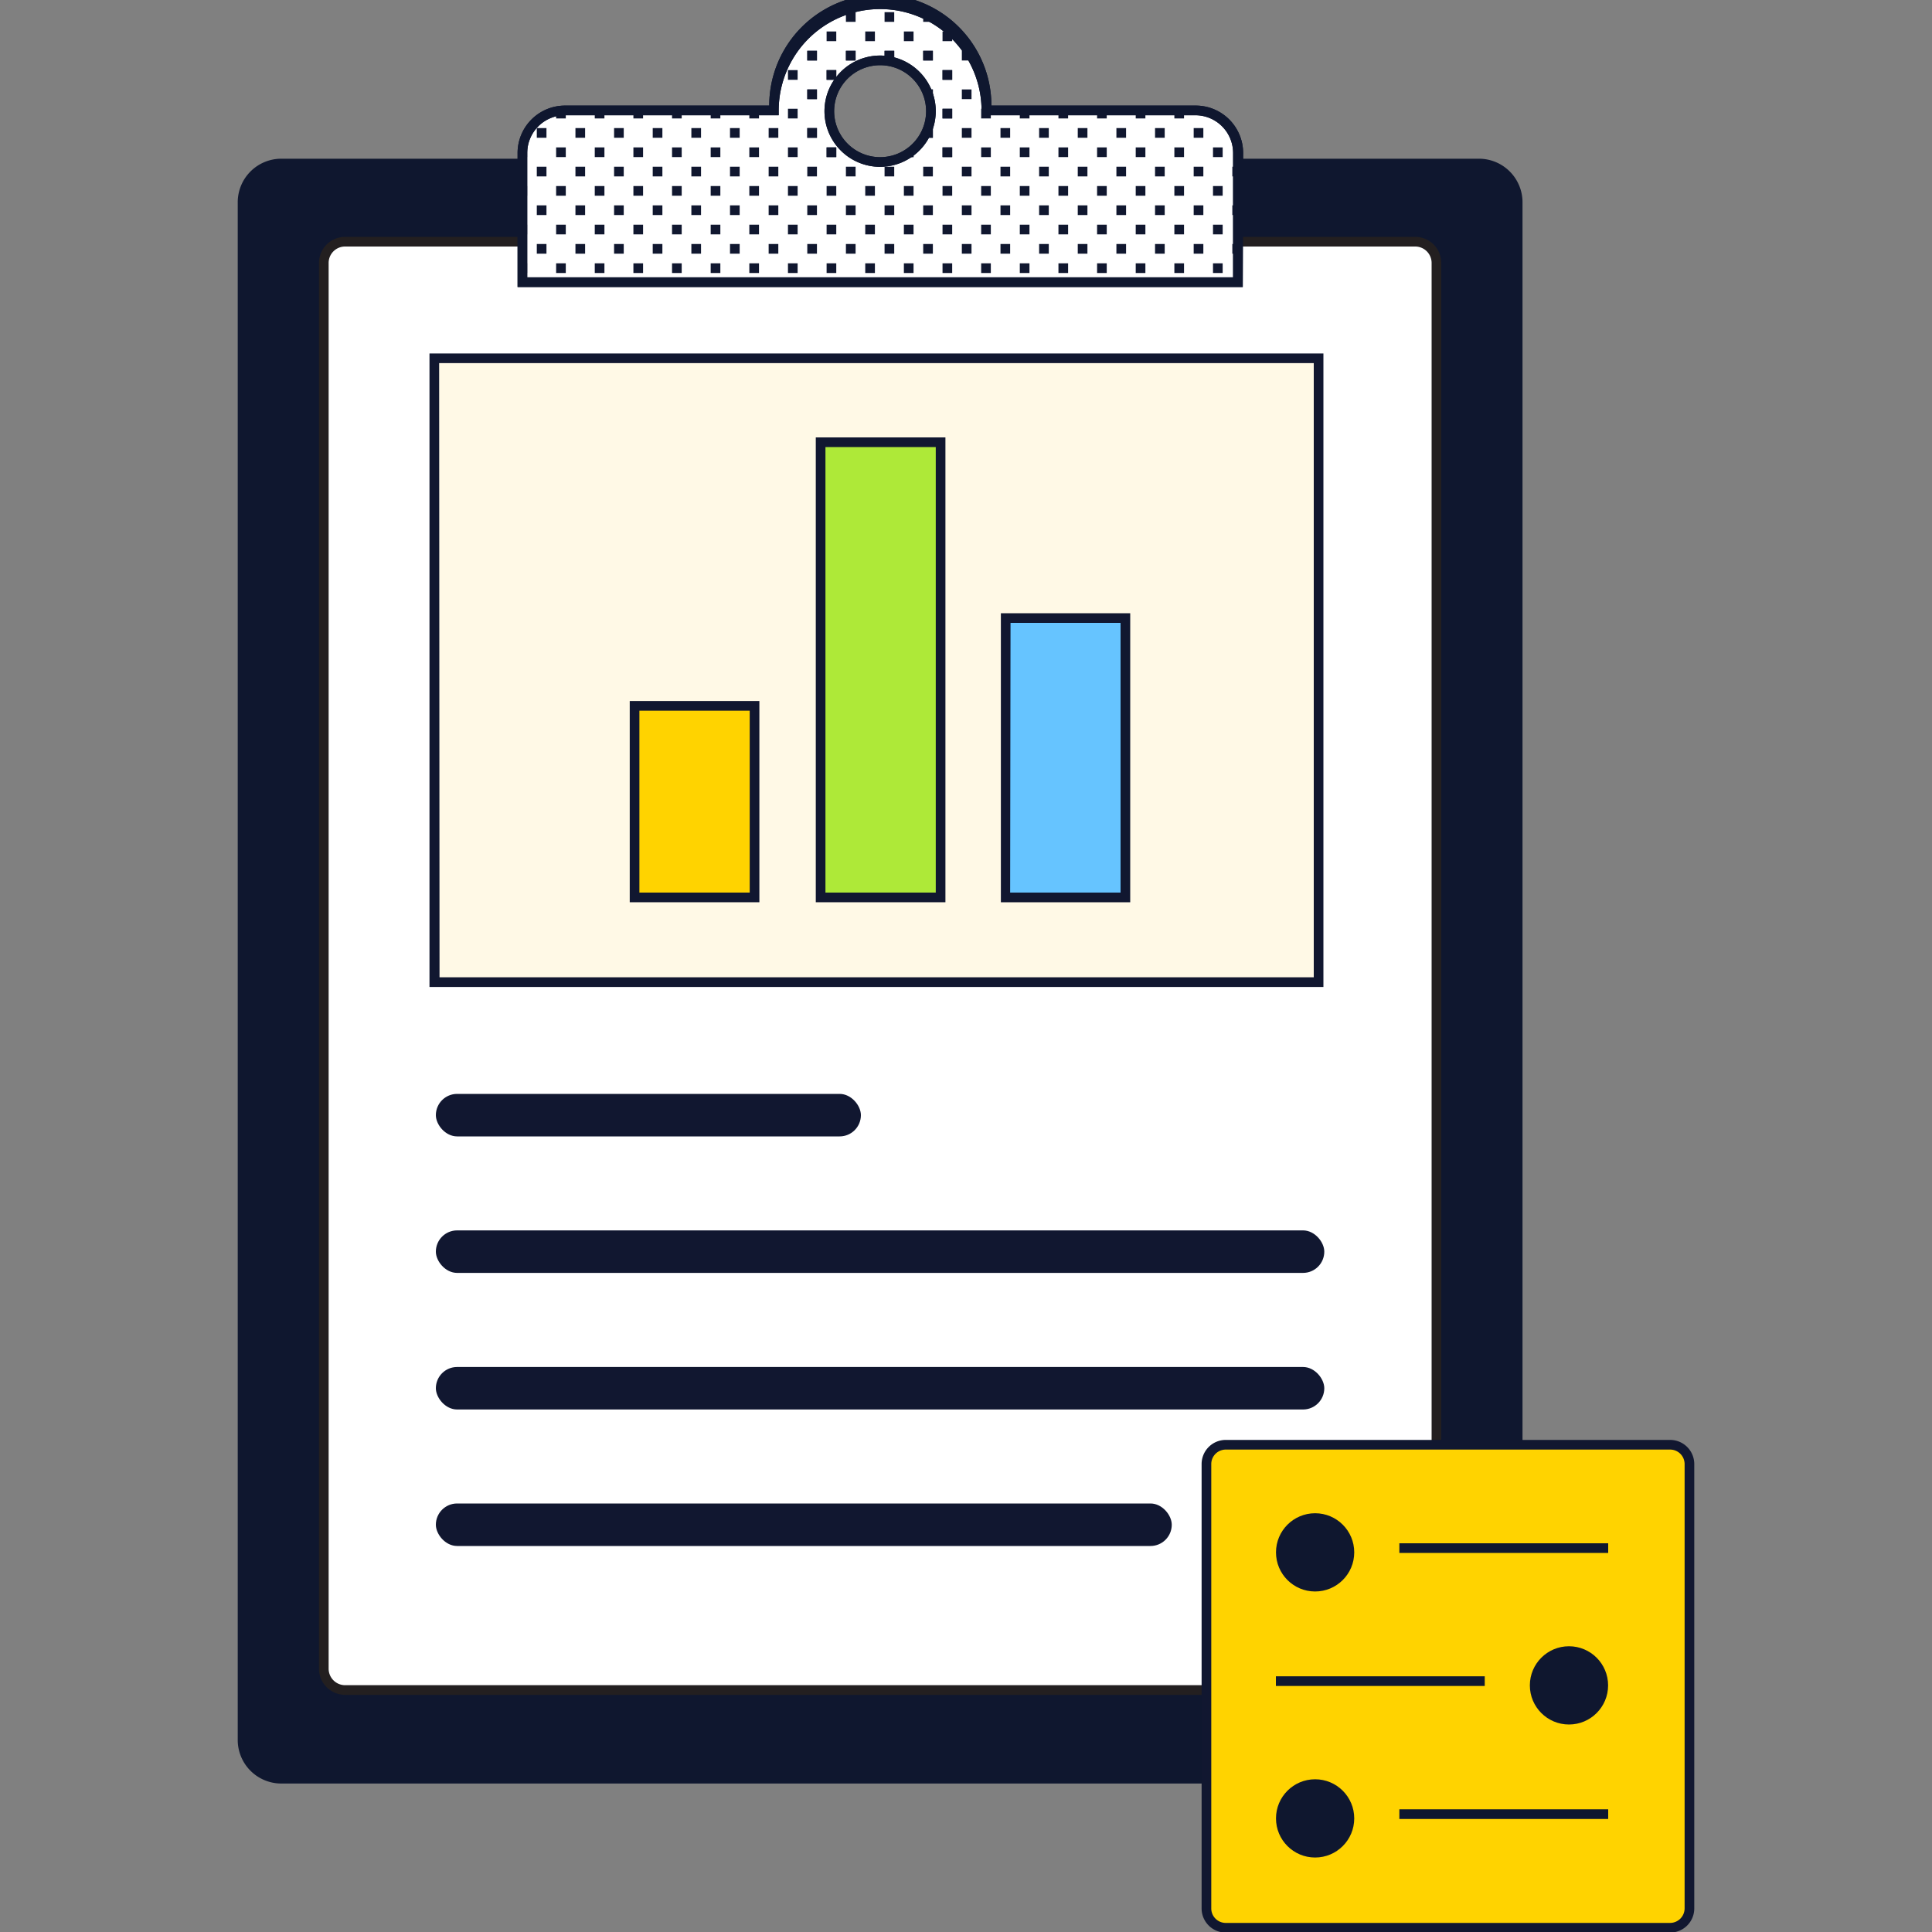 <svg id="Layer_1" data-name="Layer 1" xmlns="http://www.w3.org/2000/svg" xmlns:xlink="http://www.w3.org/1999/xlink" viewBox="0 0 200 200"><rect x="0" y="0" width="200" height="200" fill="#808080" stroke="none"/><defs><style>.cls-1{fill:none;}.cls-2{fill:#0f172f;}.cls-3{fill:#fff;}.cls-4{fill:#231f20;}.cls-5{fill:#111730;}.cls-6{fill:#fff9e6;}.cls-7{fill:#ffd300;}.cls-8{fill:#aee938;}.cls-9{fill:#66c4ff;}.cls-10{clip-path:url(#clip-path);}.cls-11{fill:#10172f;}</style><clipPath id="clip-path"><path class="cls-1" d="M123.75,11.43H102.11a11,11,0,0,0-22,0H58.48a4.4,4.4,0,0,0-4.4,4.4V29.21h74.07V15.83A4.4,4.4,0,0,0,123.75,11.43ZM91.11,16.77a5.26,5.26,0,1,1,5.26-5.26A5.26,5.26,0,0,1,91.11,16.77Z"/></clipPath></defs><rect class="cls-2" x="25.11" y="16.93" width="132" height="167.2" rx="4"/><path class="cls-2" d="M153.11,184.63h-124a4.51,4.51,0,0,1-4.5-4.5V20.93a4.51,4.51,0,0,1,4.5-4.5h124a4.51,4.51,0,0,1,4.5,4.5v159.2A4.51,4.51,0,0,1,153.11,184.63Zm-124-167.2a3.5,3.5,0,0,0-3.5,3.5v159.2a3.5,3.5,0,0,0,3.5,3.5h124a3.5,3.5,0,0,0,3.5-3.5V20.93a3.5,3.5,0,0,0-3.5-3.5Z"/><rect class="cls-3" x="33.52" y="25.02" width="115.18" height="149.93" rx="2.2"/><path class="cls-4" d="M146.5,175.45H35.72a2.71,2.71,0,0,1-2.7-2.7V27.22a2.71,2.71,0,0,1,2.7-2.7H146.5a2.7,2.7,0,0,1,2.7,2.7V172.75A2.7,2.7,0,0,1,146.5,175.45ZM35.72,25.52a1.7,1.7,0,0,0-1.7,1.7V172.75a1.71,1.71,0,0,0,1.7,1.7H146.5a1.7,1.7,0,0,0,1.7-1.7V27.22a1.7,1.7,0,0,0-1.7-1.7Z"/><path class="cls-3" d="M123.75,11.43H102.11a11,11,0,0,0-22,0H58.48a4.4,4.4,0,0,0-4.4,4.4V29.21h74.07V15.83A4.4,4.4,0,0,0,123.75,11.43ZM91.11,16.77a5.26,5.26,0,1,1,5.26-5.26A5.26,5.26,0,0,1,91.11,16.77Z"/><path class="cls-2" d="M128.65,29.71H53.58V15.83a4.91,4.91,0,0,1,4.9-4.9H79.63a11.49,11.49,0,0,1,23,0h21.16a4.91,4.91,0,0,1,4.9,4.9Zm-74.07-1h73.07V15.83a3.91,3.91,0,0,0-3.9-3.9H101.61v-.49a10.5,10.5,0,0,0-21,0v.49H58.48a3.91,3.91,0,0,0-3.9,3.9ZM91.11,17.27a5.76,5.76,0,1,1,5.76-5.76A5.77,5.77,0,0,1,91.11,17.27Zm0-10.52a4.76,4.76,0,1,0,4.76,4.76A4.76,4.76,0,0,0,91.11,6.75Z"/><rect class="cls-5" x="45.12" y="113.24" width="44" height="4.4" rx="2.2"/><rect class="cls-5" x="45.12" y="127.37" width="91.97" height="4.4" rx="2.2"/><rect class="cls-5" x="45.12" y="141.51" width="91.97" height="4.4" rx="2.2"/><rect class="cls-5" x="45.12" y="155.64" width="76.18" height="4.4" rx="2.2"/><rect class="cls-6" x="44.96" y="37.09" width="91.5" height="64.58"/><path class="cls-5" d="M137,102.17H44.46V36.59H137Zm-91.5-1H136V37.59H45.46Z"/><rect class="cls-7" x="65.69" y="73.07" width="12.42" height="19.82"/><path class="cls-5" d="M78.61,93.4H65.19V72.57H78.61Zm-12.42-1H77.61V73.57H66.19Z"/><rect class="cls-8" x="84.95" y="45.78" width="12.42" height="47.12"/><path class="cls-5" d="M97.87,93.4H84.45V45.28H97.87Zm-12.42-1H96.87V46.28H85.45Z"/><rect class="cls-9" x="104.11" y="63.98" width="12.42" height="28.92"/><path class="cls-5" d="M117,93.4H103.61V63.48H117Zm-12.43-1H116V64.48H104.61Z"/><g class="cls-10"><rect class="cls-1" x="127.57" y="-2.74" width="4" height="4"/><rect class="cls-11" x="129.57" y="-0.74" width="1" height="1"/><rect class="cls-1" x="127.57" y="1.26" width="4" height="4"/><rect class="cls-11" x="127.57" y="1.26" width="1" height="1"/><rect class="cls-11" x="129.57" y="3.26" width="1" height="1"/><rect class="cls-1" x="127.57" y="5.26" width="4" height="4"/><rect class="cls-11" x="127.57" y="5.26" width="1" height="1"/><rect class="cls-11" x="129.57" y="7.26" width="1" height="1"/><rect class="cls-1" x="127.57" y="9.26" width="4" height="4"/><rect class="cls-11" x="127.57" y="9.26" width="1" height="1"/><rect class="cls-11" x="129.57" y="11.26" width="1" height="1"/><rect class="cls-1" x="127.57" y="13.26" width="4" height="4"/><rect class="cls-11" x="127.57" y="13.26" width="1" height="1"/><rect class="cls-11" x="129.57" y="15.26" width="1" height="1"/><rect class="cls-1" x="127.57" y="17.26" width="4" height="4"/><rect class="cls-11" x="127.57" y="17.26" width="1" height="1"/><rect class="cls-11" x="129.57" y="19.26" width="1" height="1"/><rect class="cls-1" x="127.57" y="21.26" width="4" height="4"/><rect class="cls-11" x="127.57" y="21.26" width="1" height="1"/><rect class="cls-11" x="129.57" y="23.26" width="1" height="1"/><rect class="cls-1" x="127.57" y="25.26" width="4" height="4"/><rect class="cls-11" x="127.57" y="25.26" width="1" height="1"/><rect class="cls-11" x="129.57" y="27.26" width="1" height="1"/><rect class="cls-1" x="123.57" y="-2.74" width="4" height="4"/><rect class="cls-11" x="125.57" y="-0.74" width="1" height="1"/><rect class="cls-1" x="123.57" y="1.26" width="4" height="4"/><rect class="cls-11" x="123.57" y="1.26" width="1" height="1"/><rect class="cls-11" x="125.57" y="3.26" width="1" height="1"/><rect class="cls-1" x="123.57" y="5.26" width="4" height="4"/><rect class="cls-11" x="123.57" y="5.26" width="1" height="1"/><rect class="cls-11" x="125.57" y="7.26" width="1" height="1"/><rect class="cls-1" x="123.57" y="9.26" width="4" height="4"/><rect class="cls-11" x="123.57" y="9.26" width="1" height="1"/><rect class="cls-11" x="125.57" y="11.26" width="1" height="1"/><rect class="cls-1" x="123.57" y="13.26" width="4" height="4"/><rect class="cls-11" x="123.57" y="13.26" width="1" height="1"/><rect class="cls-11" x="125.57" y="15.26" width="1" height="1"/><rect class="cls-1" x="123.57" y="17.26" width="4" height="4"/><rect class="cls-11" x="123.57" y="17.26" width="1" height="1"/><rect class="cls-11" x="125.57" y="19.26" width="1" height="1"/><rect class="cls-1" x="123.57" y="21.26" width="4" height="4"/><rect class="cls-11" x="123.57" y="21.26" width="1" height="1"/><rect class="cls-11" x="125.57" y="23.26" width="1" height="1"/><rect class="cls-1" x="123.57" y="25.26" width="4" height="4"/><rect class="cls-11" x="123.57" y="25.26" width="1" height="1"/><rect class="cls-11" x="125.57" y="27.26" width="1" height="1"/><rect class="cls-1" x="119.57" y="-2.74" width="4" height="4"/><rect class="cls-11" x="121.57" y="-0.74" width="1" height="1"/><rect class="cls-1" x="119.57" y="1.26" width="4" height="4"/><rect class="cls-11" x="119.57" y="1.26" width="1" height="1"/><rect class="cls-11" x="121.57" y="3.26" width="1" height="1"/><rect class="cls-1" x="119.57" y="5.26" width="4" height="4"/><rect class="cls-11" x="119.57" y="5.26" width="1" height="1"/><rect class="cls-11" x="121.57" y="7.26" width="1" height="1"/><rect class="cls-1" x="119.57" y="9.26" width="4" height="4"/><rect class="cls-11" x="119.57" y="9.26" width="1" height="1"/><rect class="cls-11" x="121.57" y="11.26" width="1" height="1"/><rect class="cls-1" x="119.57" y="13.26" width="4" height="4"/><rect class="cls-11" x="119.57" y="13.26" width="1" height="1"/><rect class="cls-11" x="121.57" y="15.26" width="1" height="1"/><rect class="cls-1" x="119.57" y="17.26" width="4" height="4"/><rect class="cls-11" x="119.57" y="17.26" width="1" height="1"/><rect class="cls-11" x="121.57" y="19.26" width="1" height="1"/><rect class="cls-1" x="119.57" y="21.26" width="4" height="4"/><rect class="cls-11" x="119.57" y="21.26" width="1" height="1"/><rect class="cls-11" x="121.57" y="23.26" width="1" height="1"/><rect class="cls-1" x="119.57" y="25.26" width="4" height="4"/><rect class="cls-11" x="119.57" y="25.26" width="1" height="1"/><rect class="cls-11" x="121.57" y="27.26" width="1" height="1"/><rect class="cls-1" x="115.57" y="-2.74" width="4" height="4"/><rect class="cls-11" x="117.57" y="-0.74" width="1" height="1"/><rect class="cls-1" x="115.57" y="1.26" width="4" height="4"/><rect class="cls-11" x="115.57" y="1.26" width="1" height="1"/><rect class="cls-11" x="117.57" y="3.26" width="1" height="1"/><rect class="cls-1" x="115.57" y="5.26" width="4" height="4"/><rect class="cls-11" x="115.57" y="5.26" width="1" height="1"/><rect class="cls-11" x="117.57" y="7.26" width="1" height="1"/><rect class="cls-1" x="115.57" y="9.26" width="4" height="4"/><rect class="cls-11" x="115.57" y="9.26" width="1" height="1"/><rect class="cls-11" x="117.57" y="11.26" width="1" height="1"/><rect class="cls-1" x="115.57" y="13.26" width="4" height="4"/><rect class="cls-11" x="115.57" y="13.26" width="1" height="1"/><rect class="cls-11" x="117.57" y="15.26" width="1" height="1"/><rect class="cls-1" x="115.57" y="17.26" width="4" height="4"/><rect class="cls-11" x="115.57" y="17.26" width="1" height="1"/><rect class="cls-11" x="117.57" y="19.26" width="1" height="1"/><rect class="cls-1" x="115.57" y="21.26" width="4" height="4"/><rect class="cls-11" x="115.57" y="21.26" width="1" height="1"/><rect class="cls-11" x="117.57" y="23.26" width="1" height="1"/><rect class="cls-1" x="115.57" y="25.26" width="4" height="4"/><rect class="cls-11" x="115.57" y="25.26" width="1" height="1"/><rect class="cls-11" x="117.57" y="27.26" width="1" height="1"/><rect class="cls-1" x="111.57" y="-2.74" width="4" height="4"/><rect class="cls-11" x="113.57" y="-0.74" width="1" height="1"/><rect class="cls-1" x="111.57" y="1.26" width="4" height="4"/><rect class="cls-11" x="111.57" y="1.26" width="1" height="1"/><rect class="cls-11" x="113.57" y="3.26" width="1" height="1"/><rect class="cls-1" x="111.57" y="5.26" width="4" height="4"/><rect class="cls-11" x="111.57" y="5.26" width="1" height="1"/><rect class="cls-11" x="113.57" y="7.26" width="1" height="1"/><rect class="cls-1" x="111.57" y="9.26" width="4" height="4"/><rect class="cls-11" x="111.57" y="9.26" width="1" height="1"/><rect class="cls-11" x="113.57" y="11.26" width="1" height="1"/><rect class="cls-1" x="111.57" y="13.26" width="4" height="4"/><rect class="cls-11" x="111.57" y="13.26" width="1" height="1"/><rect class="cls-11" x="113.57" y="15.26" width="1" height="1"/><rect class="cls-1" x="111.57" y="17.26" width="4" height="4"/><rect class="cls-11" x="111.57" y="17.26" width="1" height="1"/><rect class="cls-11" x="113.57" y="19.26" width="1" height="1"/><rect class="cls-1" x="111.57" y="21.26" width="4" height="4"/><rect class="cls-11" x="111.57" y="21.26" width="1" height="1"/><rect class="cls-11" x="113.57" y="23.26" width="1" height="1"/><rect class="cls-1" x="111.57" y="25.26" width="4" height="4"/><rect class="cls-11" x="111.57" y="25.26" width="1" height="1"/><rect class="cls-11" x="113.57" y="27.26" width="1" height="1"/><rect class="cls-1" x="107.57" y="-2.74" width="4" height="4"/><rect class="cls-11" x="109.57" y="-0.74" width="1" height="1"/><rect class="cls-1" x="107.57" y="1.26" width="4" height="4"/><rect class="cls-11" x="107.57" y="1.26" width="1" height="1"/><rect class="cls-11" x="109.57" y="3.26" width="1" height="1"/><rect class="cls-1" x="107.57" y="5.26" width="4" height="4"/><rect class="cls-11" x="107.57" y="5.26" width="1" height="1"/><rect class="cls-11" x="109.57" y="7.26" width="1" height="1"/><rect class="cls-1" x="107.57" y="9.26" width="4" height="4"/><rect class="cls-11" x="107.57" y="9.26" width="1" height="1"/><rect class="cls-11" x="109.57" y="11.26" width="1" height="1"/><rect class="cls-1" x="107.57" y="13.26" width="4" height="4"/><rect class="cls-11" x="107.57" y="13.26" width="1" height="1"/><rect class="cls-11" x="109.57" y="15.26" width="1" height="1"/><rect class="cls-1" x="107.57" y="17.26" width="4" height="4"/><rect class="cls-11" x="107.57" y="17.26" width="1" height="1"/><rect class="cls-11" x="109.57" y="19.26" width="1" height="1"/><rect class="cls-1" x="107.57" y="21.26" width="4" height="4"/><rect class="cls-11" x="107.57" y="21.26" width="1" height="1"/><rect class="cls-11" x="109.57" y="23.26" width="1" height="1"/><rect class="cls-1" x="107.57" y="25.26" width="4" height="4"/><rect class="cls-11" x="107.57" y="25.26" width="1" height="1"/><rect class="cls-11" x="109.57" y="27.26" width="1" height="1"/><rect class="cls-1" x="103.57" y="-2.74" width="4" height="4"/><rect class="cls-11" x="105.57" y="-0.74" width="1" height="1"/><rect class="cls-1" x="103.57" y="1.26" width="4" height="4"/><rect class="cls-11" x="103.57" y="1.26" width="1" height="1"/><rect class="cls-11" x="105.57" y="3.26" width="1" height="1"/><rect class="cls-1" x="103.57" y="5.26" width="4" height="4"/><rect class="cls-11" x="103.57" y="5.26" width="1" height="1"/><rect class="cls-11" x="105.57" y="7.26" width="1" height="1"/><rect class="cls-1" x="103.57" y="9.26" width="4" height="4"/><rect class="cls-11" x="103.57" y="9.26" width="1" height="1"/><rect class="cls-11" x="105.57" y="11.26" width="1" height="1"/><rect class="cls-1" x="103.57" y="13.26" width="4" height="4"/><rect class="cls-11" x="103.57" y="13.26" width="1" height="1"/><rect class="cls-11" x="105.57" y="15.26" width="1" height="1"/><rect class="cls-1" x="103.57" y="17.26" width="4" height="4"/><rect class="cls-11" x="103.57" y="17.26" width="1" height="1"/><rect class="cls-11" x="105.57" y="19.26" width="1" height="1"/><rect class="cls-1" x="103.57" y="21.26" width="4" height="4"/><rect class="cls-11" x="103.57" y="21.26" width="1" height="1"/><rect class="cls-11" x="105.57" y="23.26" width="1" height="1"/><rect class="cls-1" x="103.57" y="25.26" width="4" height="4"/><rect class="cls-11" x="103.57" y="25.26" width="1" height="1"/><rect class="cls-11" x="105.57" y="27.26" width="1" height="1"/><rect class="cls-1" x="99.57" y="-2.74" width="4" height="4"/><rect class="cls-11" x="101.57" y="-0.74" width="1" height="1"/><rect class="cls-1" x="99.57" y="1.26" width="4" height="4"/><rect class="cls-11" x="99.57" y="1.26" width="1" height="1"/><rect class="cls-11" x="101.57" y="3.26" width="1" height="1"/><rect class="cls-1" x="99.57" y="5.26" width="4" height="4"/><rect class="cls-11" x="99.57" y="5.26" width="1" height="1"/><rect class="cls-11" x="101.57" y="7.26" width="1" height="1"/><rect class="cls-1" x="99.57" y="9.26" width="4" height="4"/><rect class="cls-11" x="99.57" y="9.26" width="1" height="1"/><rect class="cls-11" x="101.57" y="11.26" width="1" height="1"/><rect class="cls-1" x="99.57" y="13.26" width="4" height="4"/><rect class="cls-11" x="99.57" y="13.26" width="1" height="1"/><rect class="cls-11" x="101.57" y="15.26" width="1" height="1"/><rect class="cls-1" x="99.57" y="17.26" width="4" height="4"/><rect class="cls-11" x="99.57" y="17.26" width="1" height="1"/><rect class="cls-11" x="101.57" y="19.26" width="1" height="1"/><rect class="cls-1" x="99.57" y="21.26" width="4" height="4"/><rect class="cls-11" x="99.57" y="21.26" width="1" height="1"/><rect class="cls-11" x="101.57" y="23.26" width="1" height="1"/><rect class="cls-1" x="99.57" y="25.26" width="4" height="4"/><rect class="cls-11" x="99.57" y="25.26" width="1" height="1"/><rect class="cls-11" x="101.57" y="27.26" width="1" height="1"/><rect class="cls-1" x="95.57" y="-2.74" width="4" height="4"/><rect class="cls-11" x="97.57" y="-0.74" width="1" height="1"/><rect class="cls-1" x="95.57" y="1.26" width="4" height="4"/><rect class="cls-11" x="95.57" y="1.26" width="1" height="1"/><rect class="cls-11" x="97.57" y="3.26" width="1" height="1"/><rect class="cls-1" x="95.57" y="5.26" width="4" height="4"/><rect class="cls-11" x="95.57" y="5.26" width="1" height="1"/><rect class="cls-11" x="97.57" y="7.26" width="1" height="1"/><rect class="cls-1" x="95.57" y="9.26" width="4" height="4"/><rect class="cls-11" x="95.57" y="9.26" width="1" height="1"/><rect class="cls-11" x="97.57" y="11.26" width="1" height="1"/><rect class="cls-1" x="95.57" y="13.26" width="4" height="4"/><rect class="cls-11" x="95.57" y="13.26" width="1" height="1"/><rect class="cls-11" x="97.57" y="15.26" width="1" height="1"/><rect class="cls-1" x="95.57" y="17.26" width="4" height="4"/><rect class="cls-11" x="95.57" y="17.26" width="1" height="1"/><rect class="cls-11" x="97.57" y="19.26" width="1" height="1"/><rect class="cls-1" x="95.57" y="21.26" width="4" height="4"/><rect class="cls-11" x="95.57" y="21.26" width="1" height="1"/><rect class="cls-11" x="97.57" y="23.26" width="1" height="1"/><rect class="cls-1" x="95.57" y="25.26" width="4" height="4"/><rect class="cls-11" x="95.57" y="25.26" width="1" height="1"/><rect class="cls-11" x="97.57" y="27.26" width="1" height="1"/><rect class="cls-1" x="91.57" y="-2.74" width="4" height="4"/><rect class="cls-11" x="93.57" y="-0.74" width="1" height="1"/><rect class="cls-1" x="91.57" y="1.26" width="4" height="4"/><rect class="cls-11" x="91.57" y="1.26" width="1" height="1"/><rect class="cls-11" x="93.57" y="3.26" width="1" height="1"/><rect class="cls-1" x="91.57" y="5.26" width="4" height="4"/><rect class="cls-11" x="91.57" y="5.26" width="1" height="1"/><rect class="cls-11" x="93.57" y="7.26" width="1" height="1"/><rect class="cls-1" x="91.57" y="9.26" width="4" height="4"/><rect class="cls-11" x="91.57" y="9.26" width="1" height="1"/><rect class="cls-11" x="93.57" y="11.26" width="1" height="1"/><rect class="cls-1" x="91.57" y="13.26" width="4" height="4"/><rect class="cls-11" x="91.57" y="13.26" width="1" height="1"/><rect class="cls-11" x="93.57" y="15.26" width="1" height="1"/><rect class="cls-1" x="91.57" y="17.26" width="4" height="4"/><rect class="cls-11" x="91.57" y="17.26" width="1" height="1"/><rect class="cls-11" x="93.57" y="19.26" width="1" height="1"/><rect class="cls-1" x="91.57" y="21.26" width="4" height="4"/><rect class="cls-11" x="91.57" y="21.26" width="1" height="1"/><rect class="cls-11" x="93.57" y="23.26" width="1" height="1"/><rect class="cls-1" x="91.57" y="25.26" width="4" height="4"/><rect class="cls-11" x="91.57" y="25.26" width="1" height="1"/><rect class="cls-11" x="93.57" y="27.26" width="1" height="1"/><rect class="cls-1" x="87.57" y="-2.74" width="4" height="4"/><rect class="cls-11" x="89.57" y="-0.74" width="1" height="1"/><rect class="cls-1" x="87.57" y="1.26" width="4" height="4"/><rect class="cls-11" x="87.57" y="1.26" width="1" height="1"/><rect class="cls-11" x="89.57" y="3.26" width="1" height="1"/><rect class="cls-1" x="87.57" y="5.26" width="4" height="4"/><rect class="cls-11" x="87.57" y="5.26" width="1" height="1"/><rect class="cls-11" x="89.57" y="7.26" width="1" height="1"/><rect class="cls-1" x="87.57" y="9.26" width="4" height="4"/><rect class="cls-11" x="87.57" y="9.26" width="1" height="1"/><rect class="cls-11" x="89.57" y="11.26" width="1" height="1"/><rect class="cls-1" x="87.57" y="13.26" width="4" height="4"/><rect class="cls-11" x="87.57" y="13.26" width="1" height="1"/><rect class="cls-11" x="89.57" y="15.26" width="1" height="1"/><rect class="cls-1" x="87.57" y="17.26" width="4" height="4"/><rect class="cls-11" x="87.57" y="17.26" width="1" height="1"/><rect class="cls-11" x="89.57" y="19.26" width="1" height="1"/><rect class="cls-1" x="87.57" y="21.26" width="4" height="4"/><rect class="cls-11" x="87.57" y="21.26" width="1" height="1"/><rect class="cls-11" x="89.57" y="23.26" width="1" height="1"/><rect class="cls-1" x="87.57" y="25.26" width="4" height="4"/><rect class="cls-11" x="87.57" y="25.26" width="1" height="1"/><rect class="cls-11" x="89.57" y="27.26" width="1" height="1"/><rect class="cls-1" x="83.57" y="-2.74" width="4" height="4"/><rect class="cls-11" x="85.57" y="-0.74" width="1" height="1"/><rect class="cls-1" x="83.57" y="1.26" width="4" height="4"/><rect class="cls-11" x="83.57" y="1.26" width="1" height="1"/><rect class="cls-11" x="85.57" y="3.26" width="1" height="1"/><rect class="cls-1" x="83.57" y="5.26" width="4" height="4"/><rect class="cls-11" x="83.57" y="5.26" width="1" height="1"/><rect class="cls-11" x="85.57" y="7.26" width="1" height="1"/><rect class="cls-1" x="83.57" y="9.26" width="4" height="4"/><rect class="cls-11" x="83.57" y="9.26" width="1" height="1"/><rect class="cls-11" x="85.57" y="11.26" width="1" height="1"/><rect class="cls-1" x="83.57" y="13.26" width="4" height="4"/><rect class="cls-11" x="83.57" y="13.26" width="1" height="1"/><rect class="cls-11" x="85.57" y="15.26" width="1" height="1"/><rect class="cls-1" x="83.57" y="17.26" width="4" height="4"/><rect class="cls-11" x="83.57" y="17.26" width="1" height="1"/><rect class="cls-11" x="85.57" y="19.26" width="1" height="1"/><rect class="cls-1" x="83.57" y="21.26" width="4" height="4"/><rect class="cls-11" x="83.57" y="21.26" width="1" height="1"/><rect class="cls-11" x="85.57" y="23.26" width="1" height="1"/><rect class="cls-1" x="83.57" y="25.26" width="4" height="4"/><rect class="cls-11" x="83.57" y="25.26" width="1" height="1"/><rect class="cls-11" x="85.57" y="27.26" width="1" height="1"/><rect class="cls-1" x="79.57" y="-2.74" width="4" height="4"/><rect class="cls-11" x="81.57" y="-0.74" width="1" height="1"/><rect class="cls-1" x="79.57" y="1.26" width="4" height="4"/><rect class="cls-11" x="79.57" y="1.26" width="1" height="1"/><rect class="cls-11" x="81.57" y="3.26" width="1" height="1"/><rect class="cls-1" x="79.57" y="5.26" width="4" height="4"/><rect class="cls-11" x="79.57" y="5.26" width="1" height="1"/><rect class="cls-11" x="81.57" y="7.26" width="1" height="1"/><rect class="cls-1" x="79.57" y="9.26" width="4" height="4"/><rect class="cls-11" x="79.57" y="9.26" width="1" height="1"/><rect class="cls-11" x="81.57" y="11.26" width="1" height="1"/><rect class="cls-1" x="79.57" y="13.26" width="4" height="4"/><rect class="cls-11" x="79.57" y="13.26" width="1" height="1"/><rect class="cls-11" x="81.57" y="15.26" width="1" height="1"/><rect class="cls-1" x="79.57" y="17.26" width="4" height="4"/><rect class="cls-11" x="79.57" y="17.26" width="1" height="1"/><rect class="cls-11" x="81.57" y="19.26" width="1" height="1"/><rect class="cls-1" x="79.57" y="21.26" width="4" height="4"/><rect class="cls-11" x="79.57" y="21.26" width="1" height="1"/><rect class="cls-11" x="81.57" y="23.26" width="1" height="1"/><rect class="cls-1" x="79.57" y="25.26" width="4" height="4"/><rect class="cls-11" x="79.57" y="25.26" width="1" height="1"/><rect class="cls-11" x="81.57" y="27.26" width="1" height="1"/><rect class="cls-1" x="75.57" y="-2.74" width="4" height="4"/><rect class="cls-11" x="77.57" y="-0.74" width="1" height="1"/><rect class="cls-1" x="75.57" y="1.26" width="4" height="4"/><rect class="cls-11" x="75.57" y="1.26" width="1" height="1"/><rect class="cls-11" x="77.57" y="3.26" width="1" height="1"/><rect class="cls-1" x="75.57" y="5.26" width="4" height="4"/><rect class="cls-11" x="75.57" y="5.26" width="1" height="1"/><rect class="cls-11" x="77.57" y="7.26" width="1" height="1"/><rect class="cls-1" x="75.57" y="9.26" width="4" height="4"/><rect class="cls-11" x="75.57" y="9.26" width="1" height="1"/><rect class="cls-11" x="77.57" y="11.26" width="1" height="1"/><rect class="cls-1" x="75.57" y="13.26" width="4" height="4"/><rect class="cls-11" x="75.57" y="13.26" width="1" height="1"/><rect class="cls-11" x="77.57" y="15.26" width="1" height="1"/><rect class="cls-1" x="75.57" y="17.26" width="4" height="4"/><rect class="cls-11" x="75.57" y="17.26" width="1" height="1"/><rect class="cls-11" x="77.57" y="19.26" width="1" height="1"/><rect class="cls-1" x="75.57" y="21.26" width="4" height="4"/><rect class="cls-11" x="75.57" y="21.26" width="1" height="1"/><rect class="cls-11" x="77.57" y="23.26" width="1" height="1"/><rect class="cls-1" x="75.57" y="25.26" width="4" height="4"/><rect class="cls-11" x="75.57" y="25.26" width="1" height="1"/><rect class="cls-11" x="77.57" y="27.26" width="1" height="1"/><rect class="cls-1" x="71.57" y="-2.74" width="4" height="4"/><rect class="cls-11" x="73.57" y="-0.74" width="1" height="1"/><rect class="cls-1" x="71.57" y="1.26" width="4" height="4"/><rect class="cls-11" x="71.57" y="1.26" width="1" height="1"/><rect class="cls-11" x="73.57" y="3.26" width="1" height="1"/><rect class="cls-1" x="71.57" y="5.26" width="4" height="4"/><rect class="cls-11" x="71.57" y="5.26" width="1" height="1"/><rect class="cls-11" x="73.57" y="7.26" width="1" height="1"/><rect class="cls-1" x="71.57" y="9.26" width="4" height="4"/><rect class="cls-11" x="71.57" y="9.26" width="1" height="1"/><rect class="cls-11" x="73.57" y="11.26" width="1" height="1"/><rect class="cls-1" x="71.57" y="13.26" width="4" height="4"/><rect class="cls-11" x="71.57" y="13.26" width="1" height="1"/><rect class="cls-11" x="73.57" y="15.26" width="1" height="1"/><rect class="cls-1" x="71.57" y="17.26" width="4" height="4"/><rect class="cls-11" x="71.57" y="17.26" width="1" height="1"/><rect class="cls-11" x="73.57" y="19.26" width="1" height="1"/><rect class="cls-1" x="71.57" y="21.26" width="4" height="4"/><rect class="cls-11" x="71.57" y="21.26" width="1" height="1"/><rect class="cls-11" x="73.57" y="23.26" width="1" height="1"/><rect class="cls-1" x="71.57" y="25.26" width="4" height="4"/><rect class="cls-11" x="71.57" y="25.26" width="1" height="1"/><rect class="cls-11" x="73.57" y="27.26" width="1" height="1"/><rect class="cls-1" x="67.57" y="-2.74" width="4" height="4"/><rect class="cls-11" x="69.57" y="-0.74" width="1" height="1"/><rect class="cls-1" x="67.57" y="1.26" width="4" height="4"/><rect class="cls-11" x="67.57" y="1.26" width="1" height="1"/><rect class="cls-11" x="69.57" y="3.26" width="1" height="1"/><rect class="cls-1" x="67.57" y="5.26" width="4" height="4"/><rect class="cls-11" x="67.57" y="5.26" width="1" height="1"/><rect class="cls-11" x="69.57" y="7.26" width="1" height="1"/><rect class="cls-1" x="67.57" y="9.26" width="4" height="4"/><rect class="cls-11" x="67.57" y="9.26" width="1" height="1"/><rect class="cls-11" x="69.57" y="11.26" width="1" height="1"/><rect class="cls-1" x="67.57" y="13.26" width="4" height="4"/><rect class="cls-11" x="67.57" y="13.26" width="1" height="1"/><rect class="cls-11" x="69.57" y="15.26" width="1" height="1"/><rect class="cls-1" x="67.57" y="17.26" width="4" height="4"/><rect class="cls-11" x="67.57" y="17.26" width="1" height="1"/><rect class="cls-11" x="69.57" y="19.26" width="1" height="1"/><rect class="cls-1" x="67.57" y="21.26" width="4" height="4"/><rect class="cls-11" x="67.57" y="21.26" width="1" height="1"/><rect class="cls-11" x="69.57" y="23.26" width="1" height="1"/><rect class="cls-1" x="67.57" y="25.26" width="4" height="4"/><rect class="cls-11" x="67.57" y="25.26" width="1" height="1"/><rect class="cls-11" x="69.57" y="27.26" width="1" height="1"/><rect class="cls-1" x="63.57" y="-2.74" width="4" height="4"/><rect class="cls-11" x="65.57" y="-0.74" width="1" height="1"/><rect class="cls-1" x="63.57" y="1.26" width="4" height="4"/><rect class="cls-11" x="63.57" y="1.26" width="1" height="1"/><rect class="cls-11" x="65.57" y="3.26" width="1" height="1"/><rect class="cls-1" x="63.57" y="5.26" width="4" height="4"/><rect class="cls-11" x="63.57" y="5.26" width="1" height="1"/><rect class="cls-11" x="65.57" y="7.26" width="1" height="1"/><rect class="cls-1" x="63.57" y="9.26" width="4" height="4"/><rect class="cls-11" x="63.57" y="9.26" width="1" height="1"/><rect class="cls-11" x="65.57" y="11.26" width="1" height="1"/><rect class="cls-1" x="63.57" y="13.26" width="4" height="4"/><rect class="cls-11" x="63.57" y="13.26" width="1" height="1"/><rect class="cls-11" x="65.57" y="15.26" width="1" height="1"/><rect class="cls-1" x="63.57" y="17.26" width="4" height="4"/><rect class="cls-11" x="63.57" y="17.26" width="1" height="1"/><rect class="cls-11" x="65.57" y="19.26" width="1" height="1"/><rect class="cls-1" x="63.57" y="21.26" width="4" height="4"/><rect class="cls-11" x="63.57" y="21.26" width="1" height="1"/><rect class="cls-11" x="65.57" y="23.26" width="1" height="1"/><rect class="cls-1" x="63.57" y="25.26" width="4" height="4"/><rect class="cls-11" x="63.57" y="25.26" width="1" height="1"/><rect class="cls-11" x="65.57" y="27.26" width="1" height="1"/><rect class="cls-1" x="59.57" y="-2.74" width="4" height="4"/><rect class="cls-11" x="61.57" y="-0.74" width="1" height="1"/><rect class="cls-1" x="59.57" y="1.26" width="4" height="4"/><rect class="cls-11" x="59.57" y="1.26" width="1" height="1"/><rect class="cls-11" x="61.57" y="3.26" width="1" height="1"/><rect class="cls-1" x="59.57" y="5.26" width="4" height="4"/><rect class="cls-11" x="59.57" y="5.26" width="1" height="1"/><rect class="cls-11" x="61.57" y="7.26" width="1" height="1"/><rect class="cls-1" x="59.57" y="9.26" width="4" height="4"/><rect class="cls-11" x="59.57" y="9.26" width="1" height="1"/><rect class="cls-11" x="61.57" y="11.26" width="1" height="1"/><rect class="cls-1" x="59.57" y="13.26" width="4" height="4"/><rect class="cls-11" x="59.57" y="13.26" width="1" height="1"/><rect class="cls-11" x="61.57" y="15.26" width="1" height="1"/><rect class="cls-1" x="59.57" y="17.26" width="4" height="4"/><rect class="cls-11" x="59.57" y="17.26" width="1" height="1"/><rect class="cls-11" x="61.57" y="19.26" width="1" height="1"/><rect class="cls-1" x="59.57" y="21.26" width="4" height="4"/><rect class="cls-11" x="59.57" y="21.26" width="1" height="1"/><rect class="cls-11" x="61.57" y="23.26" width="1" height="1"/><rect class="cls-1" x="59.57" y="25.26" width="4" height="4"/><rect class="cls-11" x="59.57" y="25.26" width="1" height="1"/><rect class="cls-11" x="61.57" y="27.26" width="1" height="1"/><rect class="cls-1" x="55.57" y="-2.74" width="4" height="4"/><rect class="cls-11" x="57.57" y="-0.74" width="1" height="1"/><rect class="cls-1" x="55.57" y="1.26" width="4" height="4"/><rect class="cls-11" x="55.57" y="1.26" width="1" height="1"/><rect class="cls-11" x="57.57" y="3.26" width="1" height="1"/><rect class="cls-1" x="55.57" y="5.26" width="4" height="4"/><rect class="cls-11" x="55.57" y="5.26" width="1" height="1"/><rect class="cls-11" x="57.57" y="7.26" width="1" height="1"/><rect class="cls-1" x="55.57" y="9.26" width="4" height="4"/><rect class="cls-11" x="55.57" y="9.26" width="1" height="1"/><rect class="cls-11" x="57.57" y="11.26" width="1" height="1"/><rect class="cls-1" x="55.57" y="13.26" width="4" height="4"/><rect class="cls-11" x="55.57" y="13.26" width="1" height="1"/><rect class="cls-11" x="57.57" y="15.26" width="1" height="1"/><rect class="cls-1" x="55.57" y="17.26" width="4" height="4"/><rect class="cls-11" x="55.57" y="17.26" width="1" height="1"/><rect class="cls-11" x="57.57" y="19.26" width="1" height="1"/><rect class="cls-1" x="55.57" y="21.26" width="4" height="4"/><rect class="cls-11" x="55.57" y="21.26" width="1" height="1"/><rect class="cls-11" x="57.57" y="23.26" width="1" height="1"/><rect class="cls-1" x="55.57" y="25.26" width="4" height="4"/><rect class="cls-11" x="55.57" y="25.26" width="1" height="1"/><rect class="cls-11" x="57.57" y="27.26" width="1" height="1"/><rect class="cls-1" x="51.57" y="-2.74" width="4" height="4"/><rect class="cls-11" x="53.57" y="-0.74" width="1" height="1"/><rect class="cls-1" x="51.57" y="1.26" width="4" height="4"/><rect class="cls-11" x="51.57" y="1.26" width="1" height="1"/><rect class="cls-11" x="53.57" y="3.26" width="1" height="1"/><rect class="cls-1" x="51.57" y="5.26" width="4" height="4"/><rect class="cls-11" x="51.57" y="5.26" width="1" height="1"/><rect class="cls-11" x="53.57" y="7.26" width="1" height="1"/><rect class="cls-1" x="51.57" y="9.26" width="4" height="4"/><rect class="cls-11" x="51.57" y="9.26" width="1" height="1"/><rect class="cls-11" x="53.57" y="11.26" width="1" height="1"/><rect class="cls-1" x="51.57" y="13.26" width="4" height="4"/><rect class="cls-11" x="51.57" y="13.26" width="1" height="1"/><rect class="cls-11" x="53.57" y="15.26" width="1" height="1"/><rect class="cls-1" x="51.57" y="17.26" width="4" height="4"/><rect class="cls-11" x="51.57" y="17.26" width="1" height="1"/><rect class="cls-11" x="53.57" y="19.26" width="1" height="1"/><rect class="cls-1" x="51.57" y="21.26" width="4" height="4"/><rect class="cls-11" x="51.57" y="21.26" width="1" height="1"/><rect class="cls-11" x="53.57" y="23.26" width="1" height="1"/><rect class="cls-1" x="51.57" y="25.26" width="4" height="4"/><rect class="cls-11" x="51.57" y="25.26" width="1" height="1"/><rect class="cls-11" x="53.57" y="27.26" width="1" height="1"/><rect class="cls-1" x="95.57" y="5.26" width="4" height="4"/><rect class="cls-11" x="95.57" y="5.26" width="1" height="1"/><rect class="cls-11" x="97.57" y="7.26" width="1" height="1"/><rect class="cls-1" x="95.57" y="9.26" width="4" height="4"/><rect class="cls-11" x="95.57" y="9.26" width="1" height="1"/><rect class="cls-11" x="97.57" y="11.26" width="1" height="1"/><rect class="cls-1" x="95.57" y="13.26" width="4" height="4"/><rect class="cls-11" x="95.57" y="13.26" width="1" height="1"/><rect class="cls-11" x="97.57" y="15.26" width="1" height="1"/><rect class="cls-1" x="91.57" y="5.26" width="4" height="4"/><rect class="cls-11" x="91.57" y="5.26" width="1" height="1"/><rect class="cls-11" x="93.57" y="7.26" width="1" height="1"/><rect class="cls-1" x="91.57" y="9.26" width="4" height="4"/><rect class="cls-11" x="91.57" y="9.26" width="1" height="1"/><rect class="cls-11" x="93.57" y="11.26" width="1" height="1"/><rect class="cls-1" x="91.57" y="13.26" width="4" height="4"/><rect class="cls-11" x="91.57" y="13.26" width="1" height="1"/><rect class="cls-11" x="93.57" y="15.26" width="1" height="1"/><rect class="cls-1" x="87.57" y="5.26" width="4" height="4"/><rect class="cls-11" x="87.57" y="5.26" width="1" height="1"/><rect class="cls-11" x="89.57" y="7.26" width="1" height="1"/><rect class="cls-1" x="87.57" y="9.26" width="4" height="4"/><rect class="cls-11" x="87.57" y="9.26" width="1" height="1"/><rect class="cls-11" x="89.57" y="11.26" width="1" height="1"/><rect class="cls-1" x="87.57" y="13.26" width="4" height="4"/><rect class="cls-11" x="87.57" y="13.26" width="1" height="1"/><rect class="cls-11" x="89.57" y="15.26" width="1" height="1"/><rect class="cls-1" x="83.57" y="5.26" width="4" height="4"/><rect class="cls-11" x="83.57" y="5.26" width="1" height="1"/><rect class="cls-11" x="85.57" y="7.26" width="1" height="1"/><rect class="cls-1" x="83.57" y="9.26" width="4" height="4"/><rect class="cls-11" x="83.57" y="9.26" width="1" height="1"/><rect class="cls-11" x="85.57" y="11.26" width="1" height="1"/><rect class="cls-1" x="83.57" y="13.26" width="4" height="4"/><rect class="cls-11" x="83.57" y="13.26" width="1" height="1"/><rect class="cls-11" x="85.57" y="15.26" width="1" height="1"/></g><path class="cls-2" d="M128.65,29.71H53.58V15.83a4.91,4.91,0,0,1,4.9-4.9H79.63a11.49,11.49,0,0,1,23,0h21.16a4.91,4.91,0,0,1,4.9,4.9Zm-74.07-1h73.07V15.83a3.91,3.91,0,0,0-3.9-3.9H101.61v-.49a10.5,10.5,0,0,0-21,0v.49H58.48a3.91,3.91,0,0,0-3.9,3.9ZM91.11,17.27a5.76,5.76,0,1,1,5.76-5.76A5.77,5.77,0,0,1,91.11,17.27Zm0-10.52a4.76,4.76,0,1,0,4.76,4.76A4.76,4.76,0,0,0,91.11,6.75Z"/><rect class="cls-7" x="124.89" y="149.56" width="50" height="50" rx="2"/><path class="cls-5" d="M172.89,200.06h-46a2.5,2.5,0,0,1-2.5-2.5v-46a2.5,2.5,0,0,1,2.5-2.5h46a2.5,2.5,0,0,1,2.5,2.5v46A2.5,2.5,0,0,1,172.89,200.06Zm-46-50a1.5,1.5,0,0,0-1.5,1.5v46a1.5,1.5,0,0,0,1.5,1.5h46a1.51,1.51,0,0,0,1.5-1.5v-46a1.5,1.5,0,0,0-1.5-1.5Z"/><circle class="cls-2" cx="136.14" cy="160.7" r="4.05"/><rect class="cls-2" x="144.86" y="159.76" width="21.62" height="1"/><circle class="cls-2" cx="162.42" cy="174.47" r="4.05"/><rect class="cls-2" x="132.08" y="173.53" width="21.62" height="1"/><circle class="cls-2" cx="136.14" cy="188.24" r="4.05"/><rect class="cls-2" x="144.86" y="187.3" width="21.62" height="1"/></svg>